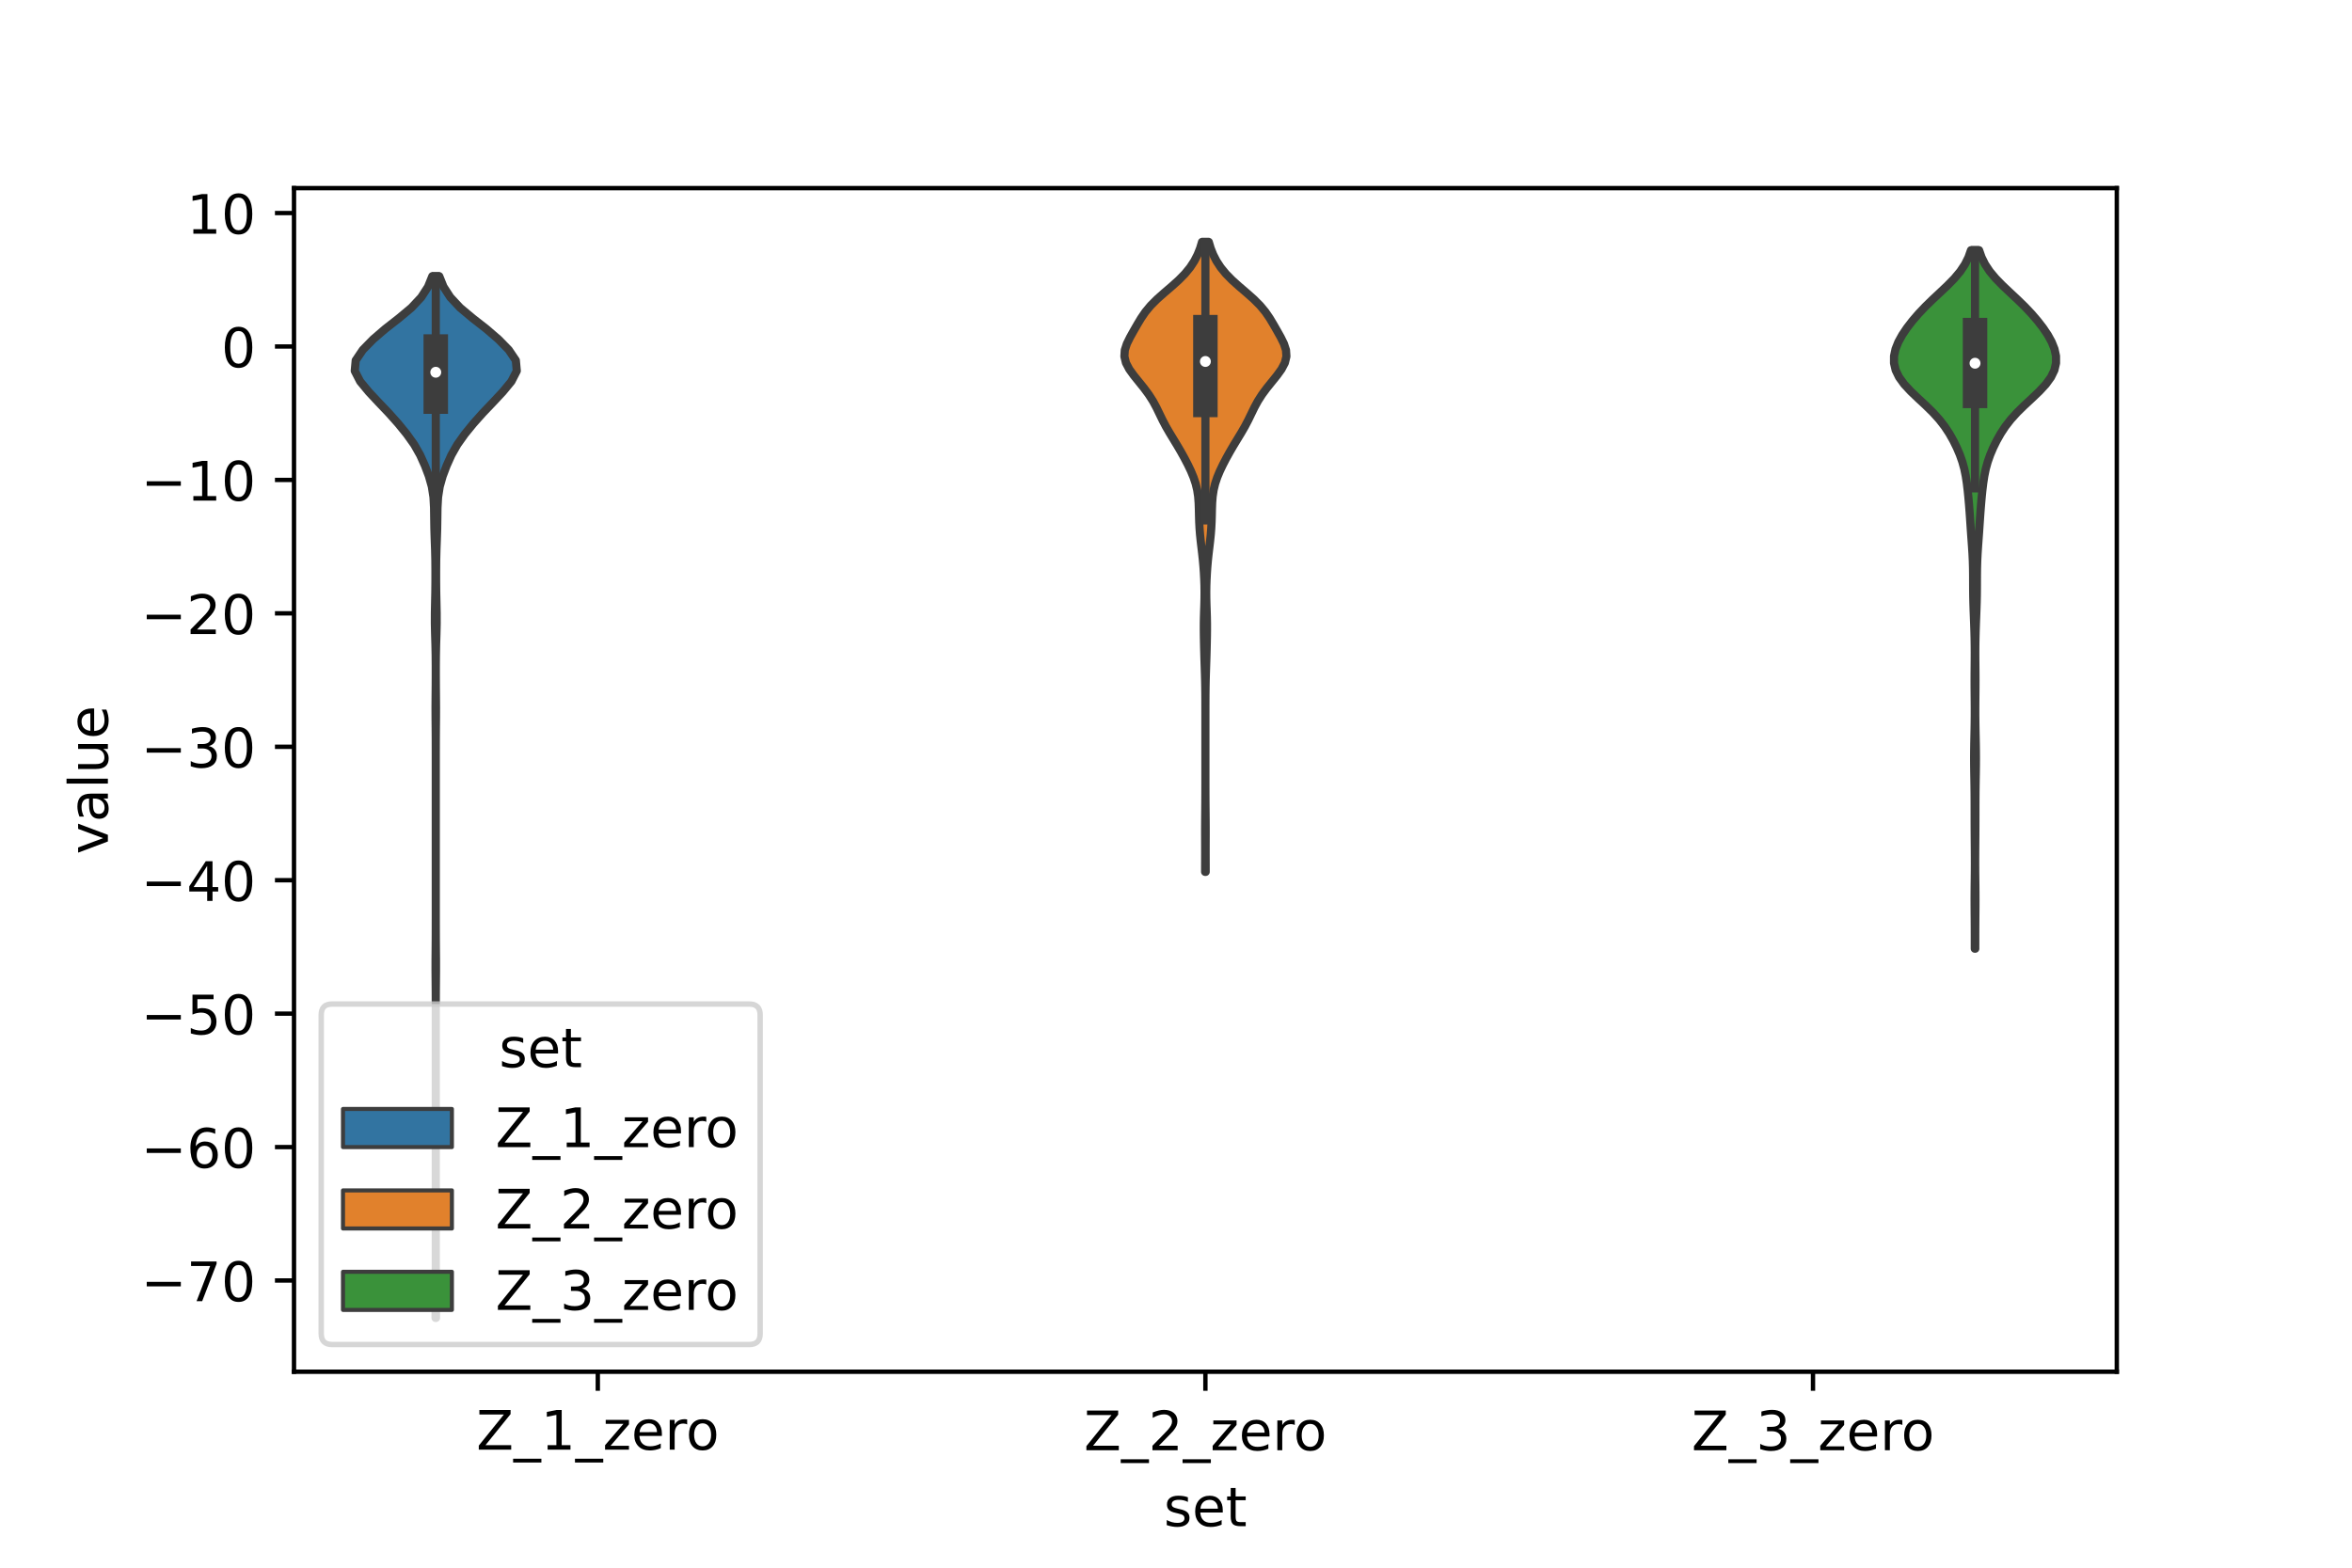 <?xml version="1.0" encoding="utf-8" standalone="no"?>
<!DOCTYPE svg PUBLIC "-//W3C//DTD SVG 1.1//EN"
  "http://www.w3.org/Graphics/SVG/1.1/DTD/svg11.dtd">
<!-- Created with matplotlib (https://matplotlib.org/) -->
<svg height="288pt" version="1.1" viewBox="0 0 432 288" width="432pt" xmlns="http://www.w3.org/2000/svg" xmlns:xlink="http://www.w3.org/1999/xlink">
 <defs>
  <style type="text/css">*{stroke-linecap:butt;stroke-linejoin:round;}</style>
 </defs>
 <g id="figure_1">
  <g id="patch_1">
   <path d="M 0 288 
L 432 288 
L 432 0 
L 0 0 
z
" style="fill:#ffffff;"/>
  </g>
  <g id="axes_1">
   <g id="patch_2">
    <path d="M 54 252 
L 388.8 252 
L 388.8 34.56 
L 54 34.56 
z
" style="fill:#ffffff;"/>
   </g>
   <g id="PolyCollection_1">
    <defs>
     <path d="M 80.083 -45.884 
L 79.997 -45.884 
L 80.007 -47.817 
L 80.025 -49.75 
L 80.036 -51.683 
L 80.039 -53.616 
L 80.04 -55.549 
L 80.04 -57.482 
L 80.04 -59.415 
L 80.04 -61.348 
L 80.04 -63.281 
L 80.04 -65.214 
L 80.04 -67.148 
L 80.04 -69.081 
L 80.04 -71.014 
L 80.04 -72.947 
L 80.04 -74.88 
L 80.04 -76.813 
L 80.04 -78.746 
L 80.04 -80.679 
L 80.04 -82.612 
L 80.04 -84.545 
L 80.04 -86.478 
L 80.04 -88.411 
L 80.04 -90.344 
L 80.04 -92.278 
L 80.04 -94.211 
L 80.04 -96.144 
L 80.04 -98.077 
L 80.04 -100.01 
L 80.04 -101.943 
L 80.038 -103.876 
L 80.031 -105.809 
L 80.015 -107.742 
L 79.999 -109.675 
L 80 -111.608 
L 80.017 -113.541 
L 80.032 -115.474 
L 80.038 -117.408 
L 80.04 -119.341 
L 80.04 -121.274 
L 80.04 -123.207 
L 80.04 -125.14 
L 80.04 -127.073 
L 80.04 -129.006 
L 80.04 -130.939 
L 80.04 -132.872 
L 80.04 -134.805 
L 80.04 -136.738 
L 80.04 -138.671 
L 80.04 -140.605 
L 80.04 -142.538 
L 80.04 -144.471 
L 80.04 -146.404 
L 80.04 -148.337 
L 80.039 -150.27 
L 80.035 -152.203 
L 80.023 -154.136 
L 80.005 -156.069 
L 79.997 -158.002 
L 80.01 -159.935 
L 80.027 -161.868 
L 80.036 -163.801 
L 80.035 -165.735 
L 80.019 -167.668 
L 79.979 -169.601 
L 79.919 -171.534 
L 79.876 -173.467 
L 79.879 -175.4 
L 79.919 -177.333 
L 79.96 -179.266 
L 79.979 -181.199 
L 79.979 -183.132 
L 79.964 -185.065 
L 79.918 -186.998 
L 79.846 -188.931 
L 79.784 -190.865 
L 79.753 -192.798 
L 79.727 -194.731 
L 79.62 -196.664 
L 79.321 -198.597 
L 78.775 -200.53 
L 78.043 -202.463 
L 77.174 -204.396 
L 76.079 -206.329 
L 74.701 -208.262 
L 73.127 -210.195 
L 71.402 -212.128 
L 69.557 -214.062 
L 67.748 -215.995 
L 66.153 -217.928 
L 65.16 -219.861 
L 65.335 -221.794 
L 66.638 -223.727 
L 68.529 -225.66 
L 70.774 -227.593 
L 73.251 -229.526 
L 75.563 -231.459 
L 77.371 -233.392 
L 78.624 -235.325 
L 79.403 -237.258 
L 80.677 -237.258 
L 80.677 -237.258 
L 81.456 -235.325 
L 82.709 -233.392 
L 84.517 -231.459 
L 86.829 -229.526 
L 89.306 -227.593 
L 91.551 -225.66 
L 93.442 -223.727 
L 94.745 -221.794 
L 94.92 -219.861 
L 93.927 -217.928 
L 92.332 -215.995 
L 90.523 -214.062 
L 88.678 -212.128 
L 86.953 -210.195 
L 85.379 -208.262 
L 84.001 -206.329 
L 82.906 -204.396 
L 82.037 -202.463 
L 81.305 -200.53 
L 80.759 -198.597 
L 80.46 -196.664 
L 80.353 -194.731 
L 80.327 -192.798 
L 80.296 -190.865 
L 80.234 -188.931 
L 80.162 -186.998 
L 80.116 -185.065 
L 80.101 -183.132 
L 80.101 -181.199 
L 80.12 -179.266 
L 80.161 -177.333 
L 80.201 -175.4 
L 80.204 -173.467 
L 80.161 -171.534 
L 80.101 -169.601 
L 80.061 -167.668 
L 80.045 -165.735 
L 80.044 -163.801 
L 80.053 -161.868 
L 80.07 -159.935 
L 80.083 -158.002 
L 80.075 -156.069 
L 80.057 -154.136 
L 80.045 -152.203 
L 80.041 -150.27 
L 80.04 -148.337 
L 80.04 -146.404 
L 80.04 -144.471 
L 80.04 -142.538 
L 80.04 -140.605 
L 80.04 -138.671 
L 80.04 -136.738 
L 80.04 -134.805 
L 80.04 -132.872 
L 80.04 -130.939 
L 80.04 -129.006 
L 80.04 -127.073 
L 80.04 -125.14 
L 80.04 -123.207 
L 80.04 -121.274 
L 80.04 -119.341 
L 80.042 -117.408 
L 80.048 -115.474 
L 80.063 -113.541 
L 80.08 -111.608 
L 80.081 -109.675 
L 80.065 -107.742 
L 80.049 -105.809 
L 80.042 -103.876 
L 80.04 -101.943 
L 80.04 -100.01 
L 80.04 -98.077 
L 80.04 -96.144 
L 80.04 -94.211 
L 80.04 -92.278 
L 80.04 -90.344 
L 80.04 -88.411 
L 80.04 -86.478 
L 80.04 -84.545 
L 80.04 -82.612 
L 80.04 -80.679 
L 80.04 -78.746 
L 80.04 -76.813 
L 80.04 -74.88 
L 80.04 -72.947 
L 80.04 -71.014 
L 80.04 -69.081 
L 80.04 -67.148 
L 80.04 -65.214 
L 80.04 -63.281 
L 80.04 -61.348 
L 80.04 -59.415 
L 80.04 -57.482 
L 80.04 -55.549 
L 80.041 -53.616 
L 80.044 -51.683 
L 80.055 -49.75 
L 80.073 -47.817 
L 80.083 -45.884 
z
" id="m4ab7dc4c05" style="stroke:#3d3d3d;stroke-width:1.5;"/>
    </defs>
    <g clip-path="url(#p196e38ddb0)">
     <use style="fill:#3274a1;stroke:#3d3d3d;stroke-width:1.5;" x="0" xlink:href="#m4ab7dc4c05" y="288"/>
    </g>
   </g>
   <g id="PolyCollection_2">
    <defs>
     <path d="M 221.451 -127.827 
L 221.349 -127.827 
L 221.35 -128.996 
L 221.354 -130.165 
L 221.357 -131.334 
L 221.356 -132.503 
L 221.353 -133.672 
L 221.349 -134.841 
L 221.35 -136.01 
L 221.356 -137.179 
L 221.366 -138.348 
L 221.378 -139.517 
L 221.387 -140.686 
L 221.394 -141.855 
L 221.397 -143.024 
L 221.399 -144.193 
L 221.4 -145.362 
L 221.4 -146.531 
L 221.4 -147.7 
L 221.4 -148.869 
L 221.4 -150.038 
L 221.4 -151.207 
L 221.4 -152.376 
L 221.4 -153.545 
L 221.4 -154.714 
L 221.4 -155.883 
L 221.399 -157.052 
L 221.398 -158.221 
L 221.395 -159.39 
L 221.388 -160.559 
L 221.374 -161.728 
L 221.352 -162.897 
L 221.32 -164.066 
L 221.282 -165.235 
L 221.243 -166.404 
L 221.206 -167.573 
L 221.174 -168.742 
L 221.146 -169.911 
L 221.123 -171.08 
L 221.109 -172.249 
L 221.11 -173.418 
L 221.13 -174.587 
L 221.166 -175.756 
L 221.207 -176.925 
L 221.236 -178.093 
L 221.244 -179.262 
L 221.227 -180.431 
L 221.185 -181.6 
L 221.123 -182.769 
L 221.041 -183.938 
L 220.937 -185.107 
L 220.812 -186.276 
L 220.673 -187.445 
L 220.536 -188.614 
L 220.416 -189.783 
L 220.324 -190.952 
L 220.263 -192.121 
L 220.228 -193.29 
L 220.202 -194.459 
L 220.161 -195.628 
L 220.07 -196.797 
L 219.895 -197.966 
L 219.615 -199.135 
L 219.226 -200.304 
L 218.74 -201.473 
L 218.18 -202.642 
L 217.57 -203.811 
L 216.922 -204.98 
L 216.239 -206.149 
L 215.529 -207.318 
L 214.818 -208.487 
L 214.142 -209.656 
L 213.528 -210.825 
L 212.962 -211.994 
L 212.393 -213.163 
L 211.757 -214.332 
L 211.01 -215.501 
L 210.148 -216.67 
L 209.206 -217.839 
L 208.261 -219.008 
L 207.419 -220.177 
L 206.805 -221.346 
L 206.52 -222.515 
L 206.595 -223.684 
L 206.978 -224.853 
L 207.554 -226.022 
L 208.207 -227.191 
L 208.877 -228.36 
L 209.577 -229.529 
L 210.377 -230.698 
L 211.348 -231.867 
L 212.514 -233.036 
L 213.831 -234.205 
L 215.197 -235.374 
L 216.498 -236.542 
L 217.645 -237.711 
L 218.6 -238.88 
L 219.364 -240.049 
L 219.965 -241.218 
L 220.43 -242.387 
L 220.78 -243.556 
L 222.02 -243.556 
L 222.02 -243.556 
L 222.37 -242.387 
L 222.835 -241.218 
L 223.436 -240.049 
L 224.2 -238.88 
L 225.155 -237.711 
L 226.302 -236.542 
L 227.603 -235.374 
L 228.969 -234.205 
L 230.286 -233.036 
L 231.452 -231.867 
L 232.423 -230.698 
L 233.223 -229.529 
L 233.923 -228.36 
L 234.593 -227.191 
L 235.246 -226.022 
L 235.822 -224.853 
L 236.205 -223.684 
L 236.28 -222.515 
L 235.995 -221.346 
L 235.381 -220.177 
L 234.539 -219.008 
L 233.594 -217.839 
L 232.652 -216.67 
L 231.79 -215.501 
L 231.043 -214.332 
L 230.407 -213.163 
L 229.838 -211.994 
L 229.272 -210.825 
L 228.658 -209.656 
L 227.982 -208.487 
L 227.271 -207.318 
L 226.561 -206.149 
L 225.878 -204.98 
L 225.23 -203.811 
L 224.62 -202.642 
L 224.06 -201.473 
L 223.574 -200.304 
L 223.185 -199.135 
L 222.905 -197.966 
L 222.73 -196.797 
L 222.639 -195.628 
L 222.598 -194.459 
L 222.572 -193.29 
L 222.537 -192.121 
L 222.476 -190.952 
L 222.384 -189.783 
L 222.264 -188.614 
L 222.127 -187.445 
L 221.988 -186.276 
L 221.863 -185.107 
L 221.759 -183.938 
L 221.677 -182.769 
L 221.615 -181.6 
L 221.573 -180.431 
L 221.556 -179.262 
L 221.564 -178.093 
L 221.593 -176.925 
L 221.634 -175.756 
L 221.67 -174.587 
L 221.69 -173.418 
L 221.691 -172.249 
L 221.677 -171.08 
L 221.654 -169.911 
L 221.626 -168.742 
L 221.594 -167.573 
L 221.557 -166.404 
L 221.518 -165.235 
L 221.48 -164.066 
L 221.448 -162.897 
L 221.426 -161.728 
L 221.412 -160.559 
L 221.405 -159.39 
L 221.402 -158.221 
L 221.401 -157.052 
L 221.4 -155.883 
L 221.4 -154.714 
L 221.4 -153.545 
L 221.4 -152.376 
L 221.4 -151.207 
L 221.4 -150.038 
L 221.4 -148.869 
L 221.4 -147.7 
L 221.4 -146.531 
L 221.4 -145.362 
L 221.401 -144.193 
L 221.403 -143.024 
L 221.406 -141.855 
L 221.413 -140.686 
L 221.422 -139.517 
L 221.434 -138.348 
L 221.444 -137.179 
L 221.45 -136.01 
L 221.451 -134.841 
L 221.447 -133.672 
L 221.444 -132.503 
L 221.443 -131.334 
L 221.446 -130.165 
L 221.45 -128.996 
L 221.451 -127.827 
z
" id="m5d07b785a2" style="stroke:#3d3d3d;stroke-width:1.5;"/>
    </defs>
    <g clip-path="url(#p196e38ddb0)">
     <use style="fill:#e1812c;stroke:#3d3d3d;stroke-width:1.5;" x="0" xlink:href="#m5d07b785a2" y="288"/>
    </g>
   </g>
   <g id="PolyCollection_3">
    <defs>
     <path d="M 362.804 -113.717 
L 362.716 -113.717 
L 362.715 -115.013 
L 362.715 -116.309 
L 362.712 -117.606 
L 362.705 -118.902 
L 362.694 -120.198 
L 362.684 -121.494 
L 362.68 -122.79 
L 362.685 -124.086 
L 362.697 -125.382 
L 362.713 -126.678 
L 362.726 -127.975 
L 362.732 -129.271 
L 362.73 -130.567 
L 362.723 -131.863 
L 362.713 -133.159 
L 362.703 -134.455 
L 362.696 -135.751 
L 362.692 -137.047 
L 362.69 -138.344 
L 362.689 -139.64 
L 362.686 -140.936 
L 362.678 -142.232 
L 362.663 -143.528 
L 362.643 -144.824 
L 362.62 -146.12 
L 362.603 -147.416 
L 362.596 -148.713 
L 362.603 -150.009 
L 362.622 -151.305 
L 362.648 -152.601 
L 362.675 -153.897 
L 362.697 -155.193 
L 362.71 -156.489 
L 362.712 -157.785 
L 362.705 -159.081 
L 362.693 -160.378 
L 362.682 -161.674 
L 362.678 -162.97 
L 362.683 -164.266 
L 362.695 -165.562 
L 362.706 -166.858 
L 362.71 -168.154 
L 362.702 -169.45 
L 362.681 -170.747 
L 362.648 -172.043 
L 362.604 -173.339 
L 362.553 -174.635 
L 362.502 -175.931 
L 362.459 -177.227 
L 362.43 -178.523 
L 362.416 -179.819 
L 362.412 -181.116 
L 362.408 -182.412 
L 362.392 -183.708 
L 362.354 -185.004 
L 362.291 -186.3 
L 362.207 -187.596 
L 362.114 -188.892 
L 362.021 -190.188 
L 361.933 -191.485 
L 361.846 -192.781 
L 361.754 -194.077 
L 361.652 -195.373 
L 361.538 -196.669 
L 361.407 -197.965 
L 361.252 -199.261 
L 361.054 -200.557 
L 360.788 -201.854 
L 360.432 -203.15 
L 359.976 -204.446 
L 359.426 -205.742 
L 358.788 -207.038 
L 358.057 -208.334 
L 357.206 -209.63 
L 356.202 -210.926 
L 355.028 -212.223 
L 353.706 -213.519 
L 352.311 -214.815 
L 350.954 -216.111 
L 349.754 -217.407 
L 348.812 -218.703 
L 348.183 -219.999 
L 347.88 -221.295 
L 347.885 -222.591 
L 348.165 -223.888 
L 348.683 -225.184 
L 349.398 -226.48 
L 350.271 -227.776 
L 351.272 -229.072 
L 352.388 -230.368 
L 353.616 -231.664 
L 354.944 -232.96 
L 356.331 -234.257 
L 357.703 -235.553 
L 358.969 -236.849 
L 360.053 -238.145 
L 360.915 -239.441 
L 361.559 -240.737 
L 362.013 -242.033 
L 363.507 -242.033 
L 363.507 -242.033 
L 363.961 -240.737 
L 364.605 -239.441 
L 365.467 -238.145 
L 366.551 -236.849 
L 367.817 -235.553 
L 369.189 -234.257 
L 370.576 -232.96 
L 371.904 -231.664 
L 373.132 -230.368 
L 374.248 -229.072 
L 375.249 -227.776 
L 376.122 -226.48 
L 376.837 -225.184 
L 377.355 -223.888 
L 377.635 -222.591 
L 377.64 -221.295 
L 377.337 -219.999 
L 376.708 -218.703 
L 375.766 -217.407 
L 374.567 -216.111 
L 373.209 -214.815 
L 371.814 -213.519 
L 370.492 -212.223 
L 369.318 -210.926 
L 368.314 -209.63 
L 367.463 -208.334 
L 366.732 -207.038 
L 366.094 -205.742 
L 365.544 -204.446 
L 365.088 -203.15 
L 364.732 -201.854 
L 364.466 -200.557 
L 364.268 -199.261 
L 364.113 -197.965 
L 363.982 -196.669 
L 363.868 -195.373 
L 363.766 -194.077 
L 363.674 -192.781 
L 363.587 -191.485 
L 363.499 -190.188 
L 363.406 -188.892 
L 363.313 -187.596 
L 363.229 -186.3 
L 363.166 -185.004 
L 363.128 -183.708 
L 363.112 -182.412 
L 363.108 -181.116 
L 363.104 -179.819 
L 363.09 -178.523 
L 363.061 -177.227 
L 363.018 -175.931 
L 362.967 -174.635 
L 362.916 -173.339 
L 362.872 -172.043 
L 362.839 -170.747 
L 362.818 -169.45 
L 362.81 -168.154 
L 362.814 -166.858 
L 362.825 -165.562 
L 362.837 -164.266 
L 362.842 -162.97 
L 362.838 -161.674 
L 362.827 -160.378 
L 362.815 -159.081 
L 362.808 -157.785 
L 362.81 -156.489 
L 362.823 -155.193 
L 362.845 -153.897 
L 362.872 -152.601 
L 362.898 -151.305 
L 362.917 -150.009 
L 362.924 -148.713 
L 362.917 -147.416 
L 362.9 -146.12 
L 362.877 -144.824 
L 362.857 -143.528 
L 362.842 -142.232 
L 362.834 -140.936 
L 362.831 -139.64 
L 362.83 -138.344 
L 362.828 -137.047 
L 362.824 -135.751 
L 362.817 -134.455 
L 362.807 -133.159 
L 362.797 -131.863 
L 362.79 -130.567 
L 362.788 -129.271 
L 362.794 -127.975 
L 362.807 -126.678 
L 362.823 -125.382 
L 362.835 -124.086 
L 362.84 -122.79 
L 362.836 -121.494 
L 362.826 -120.198 
L 362.815 -118.902 
L 362.808 -117.606 
L 362.805 -116.309 
L 362.805 -115.013 
L 362.804 -113.717 
z
" id="mdeffee9900" style="stroke:#3d3d3d;stroke-width:1.5;"/>
    </defs>
    <g clip-path="url(#p196e38ddb0)">
     <use style="fill:#3a923a;stroke:#3d3d3d;stroke-width:1.5;" x="0" xlink:href="#mdeffee9900" y="288"/>
    </g>
   </g>
   <g id="patch_3">
    <path clip-path="url(#p196e38ddb0)" d="M 109.8 63.654 
L 109.8 63.654 
L 109.8 63.654 
L 109.8 63.654 
z
" style="fill:#3274a1;stroke:#3d3d3d;stroke-linejoin:miter;stroke-width:0.75;"/>
   </g>
   <g id="patch_4">
    <path clip-path="url(#p196e38ddb0)" d="M 109.8 63.654 
L 109.8 63.654 
L 109.8 63.654 
L 109.8 63.654 
z
" style="fill:#e1812c;stroke:#3d3d3d;stroke-linejoin:miter;stroke-width:0.75;"/>
   </g>
   <g id="patch_5">
    <path clip-path="url(#p196e38ddb0)" d="M 109.8 63.654 
L 109.8 63.654 
L 109.8 63.654 
L 109.8 63.654 
z
" style="fill:#3a923a;stroke:#3d3d3d;stroke-linejoin:miter;stroke-width:0.75;"/>
   </g>
   <g id="matplotlib.axis_1">
    <g id="xtick_1">
     <g id="line2d_1">
      <defs>
       <path d="M 0 0 
L 0 3.5 
" id="m0cd70cdcf3" style="stroke:#000000;stroke-width:0.8;"/>
      </defs>
      <g>
       <use style="stroke:#000000;stroke-width:0.8;" x="109.8" xlink:href="#m0cd70cdcf3" y="252"/>
      </g>
     </g>
     <g id="text_1">
      <!-- Z_1_zero -->
      <g transform="translate(87.491 266.32)scale(0.1 -0.1)">
       <defs>
        <path d="M 5.609 72.906 
L 62.891 72.906 
L 62.891 65.375 
L 16.797 8.297 
L 64.016 8.297 
L 64.016 0 
L 4.5 0 
L 4.5 7.516 
L 50.594 64.594 
L 5.609 64.594 
z
" id="DejaVuSans-90"/>
        <path d="M 50.984 -16.609 
L 50.984 -23.578 
L -0.984 -23.578 
L -0.984 -16.609 
z
" id="DejaVuSans-95"/>
        <path d="M 12.406 8.297 
L 28.516 8.297 
L 28.516 63.922 
L 10.984 60.406 
L 10.984 69.391 
L 28.422 72.906 
L 38.281 72.906 
L 38.281 8.297 
L 54.391 8.297 
L 54.391 0 
L 12.406 0 
z
" id="DejaVuSans-49"/>
        <path d="M 5.516 54.688 
L 48.188 54.688 
L 48.188 46.484 
L 14.406 7.172 
L 48.188 7.172 
L 48.188 0 
L 4.297 0 
L 4.297 8.203 
L 38.094 47.516 
L 5.516 47.516 
z
" id="DejaVuSans-122"/>
        <path d="M 56.203 29.594 
L 56.203 25.203 
L 14.891 25.203 
Q 15.484 15.922 20.484 11.062 
Q 25.484 6.203 34.422 6.203 
Q 39.594 6.203 44.453 7.469 
Q 49.312 8.734 54.109 11.281 
L 54.109 2.781 
Q 49.266 0.734 44.188 -0.344 
Q 39.109 -1.422 33.891 -1.422 
Q 20.797 -1.422 13.156 6.188 
Q 5.516 13.812 5.516 26.812 
Q 5.516 40.234 12.766 48.109 
Q 20.016 56 32.328 56 
Q 43.359 56 49.781 48.891 
Q 56.203 41.797 56.203 29.594 
z
M 47.219 32.234 
Q 47.125 39.594 43.094 43.984 
Q 39.062 48.391 32.422 48.391 
Q 24.906 48.391 20.391 44.141 
Q 15.875 39.891 15.188 32.172 
z
" id="DejaVuSans-101"/>
        <path d="M 41.109 46.297 
Q 39.594 47.172 37.812 47.578 
Q 36.031 48 33.891 48 
Q 26.266 48 22.188 43.047 
Q 18.109 38.094 18.109 28.812 
L 18.109 0 
L 9.078 0 
L 9.078 54.688 
L 18.109 54.688 
L 18.109 46.188 
Q 20.953 51.172 25.484 53.578 
Q 30.031 56 36.531 56 
Q 37.453 56 38.578 55.875 
Q 39.703 55.766 41.062 55.516 
z
" id="DejaVuSans-114"/>
        <path d="M 30.609 48.391 
Q 23.391 48.391 19.188 42.75 
Q 14.984 37.109 14.984 27.297 
Q 14.984 17.484 19.156 11.844 
Q 23.344 6.203 30.609 6.203 
Q 37.797 6.203 41.984 11.859 
Q 46.188 17.531 46.188 27.297 
Q 46.188 37.016 41.984 42.703 
Q 37.797 48.391 30.609 48.391 
z
M 30.609 56 
Q 42.328 56 49.016 48.375 
Q 55.719 40.766 55.719 27.297 
Q 55.719 13.875 49.016 6.219 
Q 42.328 -1.422 30.609 -1.422 
Q 18.844 -1.422 12.172 6.219 
Q 5.516 13.875 5.516 27.297 
Q 5.516 40.766 12.172 48.375 
Q 18.844 56 30.609 56 
z
" id="DejaVuSans-111"/>
       </defs>
       <use xlink:href="#DejaVuSans-90"/>
       <use x="68.506" xlink:href="#DejaVuSans-95"/>
       <use x="118.506" xlink:href="#DejaVuSans-49"/>
       <use x="182.129" xlink:href="#DejaVuSans-95"/>
       <use x="232.129" xlink:href="#DejaVuSans-122"/>
       <use x="284.619" xlink:href="#DejaVuSans-101"/>
       <use x="346.143" xlink:href="#DejaVuSans-114"/>
       <use x="385.006" xlink:href="#DejaVuSans-111"/>
      </g>
     </g>
    </g>
    <g id="xtick_2">
     <g id="line2d_2">
      <g>
       <use style="stroke:#000000;stroke-width:0.8;" x="221.4" xlink:href="#m0cd70cdcf3" y="252"/>
      </g>
     </g>
     <g id="text_2">
      <!-- Z_2_zero -->
      <g transform="translate(199.091 266.422)scale(0.1 -0.1)">
       <defs>
        <path d="M 19.188 8.297 
L 53.609 8.297 
L 53.609 0 
L 7.328 0 
L 7.328 8.297 
Q 12.938 14.109 22.625 23.891 
Q 32.328 33.688 34.812 36.531 
Q 39.547 41.844 41.422 45.531 
Q 43.312 49.219 43.312 52.781 
Q 43.312 58.594 39.234 62.25 
Q 35.156 65.922 28.609 65.922 
Q 23.969 65.922 18.812 64.312 
Q 13.672 62.703 7.812 59.422 
L 7.812 69.391 
Q 13.766 71.781 18.938 73 
Q 24.125 74.219 28.422 74.219 
Q 39.75 74.219 46.484 68.547 
Q 53.219 62.891 53.219 53.422 
Q 53.219 48.922 51.531 44.891 
Q 49.859 40.875 45.406 35.406 
Q 44.188 33.984 37.641 27.219 
Q 31.109 20.453 19.188 8.297 
z
" id="DejaVuSans-50"/>
       </defs>
       <use xlink:href="#DejaVuSans-90"/>
       <use x="68.506" xlink:href="#DejaVuSans-95"/>
       <use x="118.506" xlink:href="#DejaVuSans-50"/>
       <use x="182.129" xlink:href="#DejaVuSans-95"/>
       <use x="232.129" xlink:href="#DejaVuSans-122"/>
       <use x="284.619" xlink:href="#DejaVuSans-101"/>
       <use x="346.143" xlink:href="#DejaVuSans-114"/>
       <use x="385.006" xlink:href="#DejaVuSans-111"/>
      </g>
     </g>
    </g>
    <g id="xtick_3">
     <g id="line2d_3">
      <g>
       <use style="stroke:#000000;stroke-width:0.8;" x="333" xlink:href="#m0cd70cdcf3" y="252"/>
      </g>
     </g>
     <g id="text_3">
      <!-- Z_3_zero -->
      <g transform="translate(310.691 266.422)scale(0.1 -0.1)">
       <defs>
        <path d="M 40.578 39.312 
Q 47.656 37.797 51.625 33 
Q 55.609 28.219 55.609 21.188 
Q 55.609 10.406 48.188 4.484 
Q 40.766 -1.422 27.094 -1.422 
Q 22.516 -1.422 17.656 -0.516 
Q 12.797 0.391 7.625 2.203 
L 7.625 11.719 
Q 11.719 9.328 16.594 8.109 
Q 21.484 6.891 26.812 6.891 
Q 36.078 6.891 40.938 10.547 
Q 45.797 14.203 45.797 21.188 
Q 45.797 27.641 41.281 31.266 
Q 36.766 34.906 28.719 34.906 
L 20.219 34.906 
L 20.219 43.016 
L 29.109 43.016 
Q 36.375 43.016 40.234 45.922 
Q 44.094 48.828 44.094 54.297 
Q 44.094 59.906 40.109 62.906 
Q 36.141 65.922 28.719 65.922 
Q 24.656 65.922 20.016 65.031 
Q 15.375 64.156 9.812 62.312 
L 9.812 71.094 
Q 15.438 72.656 20.344 73.438 
Q 25.25 74.219 29.594 74.219 
Q 40.828 74.219 47.359 69.109 
Q 53.906 64.016 53.906 55.328 
Q 53.906 49.266 50.438 45.094 
Q 46.969 40.922 40.578 39.312 
z
" id="DejaVuSans-51"/>
       </defs>
       <use xlink:href="#DejaVuSans-90"/>
       <use x="68.506" xlink:href="#DejaVuSans-95"/>
       <use x="118.506" xlink:href="#DejaVuSans-51"/>
       <use x="182.129" xlink:href="#DejaVuSans-95"/>
       <use x="232.129" xlink:href="#DejaVuSans-122"/>
       <use x="284.619" xlink:href="#DejaVuSans-101"/>
       <use x="346.143" xlink:href="#DejaVuSans-114"/>
       <use x="385.006" xlink:href="#DejaVuSans-111"/>
      </g>
     </g>
    </g>
    <g id="text_4">
     <!-- set -->
     <g transform="translate(213.759 280.378)scale(0.1 -0.1)">
      <defs>
       <path d="M 44.281 53.078 
L 44.281 44.578 
Q 40.484 46.531 36.375 47.5 
Q 32.281 48.484 27.875 48.484 
Q 21.188 48.484 17.844 46.438 
Q 14.5 44.391 14.5 40.281 
Q 14.5 37.156 16.891 35.375 
Q 19.281 33.594 26.516 31.984 
L 29.594 31.297 
Q 39.156 29.25 43.188 25.516 
Q 47.219 21.781 47.219 15.094 
Q 47.219 7.469 41.188 3.016 
Q 35.156 -1.422 24.609 -1.422 
Q 20.219 -1.422 15.453 -0.562 
Q 10.688 0.297 5.422 2 
L 5.422 11.281 
Q 10.406 8.688 15.234 7.391 
Q 20.062 6.109 24.812 6.109 
Q 31.156 6.109 34.562 8.281 
Q 37.984 10.453 37.984 14.406 
Q 37.984 18.062 35.516 20.016 
Q 33.062 21.969 24.703 23.781 
L 21.578 24.516 
Q 13.234 26.266 9.516 29.906 
Q 5.812 33.547 5.812 39.891 
Q 5.812 47.609 11.281 51.797 
Q 16.75 56 26.812 56 
Q 31.781 56 36.172 55.266 
Q 40.578 54.547 44.281 53.078 
z
" id="DejaVuSans-115"/>
       <path d="M 18.312 70.219 
L 18.312 54.688 
L 36.812 54.688 
L 36.812 47.703 
L 18.312 47.703 
L 18.312 18.016 
Q 18.312 11.328 20.141 9.422 
Q 21.969 7.516 27.594 7.516 
L 36.812 7.516 
L 36.812 0 
L 27.594 0 
Q 17.188 0 13.234 3.875 
Q 9.281 7.766 9.281 18.016 
L 9.281 47.703 
L 2.688 47.703 
L 2.688 54.688 
L 9.281 54.688 
L 9.281 70.219 
z
" id="DejaVuSans-116"/>
      </defs>
      <use xlink:href="#DejaVuSans-115"/>
      <use x="52.1" xlink:href="#DejaVuSans-101"/>
      <use x="113.623" xlink:href="#DejaVuSans-116"/>
     </g>
    </g>
   </g>
   <g id="matplotlib.axis_2">
    <g id="ytick_1">
     <g id="line2d_4">
      <defs>
       <path d="M 0 0 
L -3.5 0 
" id="m6a42d0eb0e" style="stroke:#000000;stroke-width:0.8;"/>
      </defs>
      <g>
       <use style="stroke:#000000;stroke-width:0.8;" x="54" xlink:href="#m6a42d0eb0e" y="235.241"/>
      </g>
     </g>
     <g id="text_5">
      <!-- −70 -->
      <g transform="translate(25.895 239.04)scale(0.1 -0.1)">
       <defs>
        <path d="M 10.594 35.5 
L 73.188 35.5 
L 73.188 27.203 
L 10.594 27.203 
z
" id="DejaVuSans-8722"/>
        <path d="M 8.203 72.906 
L 55.078 72.906 
L 55.078 68.703 
L 28.609 0 
L 18.312 0 
L 43.219 64.594 
L 8.203 64.594 
z
" id="DejaVuSans-55"/>
        <path d="M 31.781 66.406 
Q 24.172 66.406 20.328 58.906 
Q 16.5 51.422 16.5 36.375 
Q 16.5 21.391 20.328 13.891 
Q 24.172 6.391 31.781 6.391 
Q 39.453 6.391 43.281 13.891 
Q 47.125 21.391 47.125 36.375 
Q 47.125 51.422 43.281 58.906 
Q 39.453 66.406 31.781 66.406 
z
M 31.781 74.219 
Q 44.047 74.219 50.516 64.516 
Q 56.984 54.828 56.984 36.375 
Q 56.984 17.969 50.516 8.266 
Q 44.047 -1.422 31.781 -1.422 
Q 19.531 -1.422 13.062 8.266 
Q 6.594 17.969 6.594 36.375 
Q 6.594 54.828 13.062 64.516 
Q 19.531 74.219 31.781 74.219 
z
" id="DejaVuSans-48"/>
       </defs>
       <use xlink:href="#DejaVuSans-8722"/>
       <use x="83.789" xlink:href="#DejaVuSans-55"/>
       <use x="147.412" xlink:href="#DejaVuSans-48"/>
      </g>
     </g>
    </g>
    <g id="ytick_2">
     <g id="line2d_5">
      <g>
       <use style="stroke:#000000;stroke-width:0.8;" x="54" xlink:href="#m6a42d0eb0e" y="210.729"/>
      </g>
     </g>
     <g id="text_6">
      <!-- −60 -->
      <g transform="translate(25.895 214.528)scale(0.1 -0.1)">
       <defs>
        <path d="M 33.016 40.375 
Q 26.375 40.375 22.484 35.828 
Q 18.609 31.297 18.609 23.391 
Q 18.609 15.531 22.484 10.953 
Q 26.375 6.391 33.016 6.391 
Q 39.656 6.391 43.531 10.953 
Q 47.406 15.531 47.406 23.391 
Q 47.406 31.297 43.531 35.828 
Q 39.656 40.375 33.016 40.375 
z
M 52.594 71.297 
L 52.594 62.312 
Q 48.875 64.062 45.094 64.984 
Q 41.312 65.922 37.594 65.922 
Q 27.828 65.922 22.672 59.328 
Q 17.531 52.734 16.797 39.406 
Q 19.672 43.656 24.016 45.922 
Q 28.375 48.188 33.594 48.188 
Q 44.578 48.188 50.953 41.516 
Q 57.328 34.859 57.328 23.391 
Q 57.328 12.156 50.688 5.359 
Q 44.047 -1.422 33.016 -1.422 
Q 20.359 -1.422 13.672 8.266 
Q 6.984 17.969 6.984 36.375 
Q 6.984 53.656 15.188 63.938 
Q 23.391 74.219 37.203 74.219 
Q 40.922 74.219 44.703 73.484 
Q 48.484 72.75 52.594 71.297 
z
" id="DejaVuSans-54"/>
       </defs>
       <use xlink:href="#DejaVuSans-8722"/>
       <use x="83.789" xlink:href="#DejaVuSans-54"/>
       <use x="147.412" xlink:href="#DejaVuSans-48"/>
      </g>
     </g>
    </g>
    <g id="ytick_3">
     <g id="line2d_6">
      <g>
       <use style="stroke:#000000;stroke-width:0.8;" x="54" xlink:href="#m6a42d0eb0e" y="186.216"/>
      </g>
     </g>
     <g id="text_7">
      <!-- −50 -->
      <g transform="translate(25.895 190.015)scale(0.1 -0.1)">
       <defs>
        <path d="M 10.797 72.906 
L 49.516 72.906 
L 49.516 64.594 
L 19.828 64.594 
L 19.828 46.734 
Q 21.969 47.469 24.109 47.828 
Q 26.266 48.188 28.422 48.188 
Q 40.625 48.188 47.75 41.5 
Q 54.891 34.812 54.891 23.391 
Q 54.891 11.625 47.562 5.094 
Q 40.234 -1.422 26.906 -1.422 
Q 22.312 -1.422 17.547 -0.641 
Q 12.797 0.141 7.719 1.703 
L 7.719 11.625 
Q 12.109 9.234 16.797 8.062 
Q 21.484 6.891 26.703 6.891 
Q 35.156 6.891 40.078 11.328 
Q 45.016 15.766 45.016 23.391 
Q 45.016 31 40.078 35.438 
Q 35.156 39.891 26.703 39.891 
Q 22.75 39.891 18.812 39.016 
Q 14.891 38.141 10.797 36.281 
z
" id="DejaVuSans-53"/>
       </defs>
       <use xlink:href="#DejaVuSans-8722"/>
       <use x="83.789" xlink:href="#DejaVuSans-53"/>
       <use x="147.412" xlink:href="#DejaVuSans-48"/>
      </g>
     </g>
    </g>
    <g id="ytick_4">
     <g id="line2d_7">
      <g>
       <use style="stroke:#000000;stroke-width:0.8;" x="54" xlink:href="#m6a42d0eb0e" y="161.704"/>
      </g>
     </g>
     <g id="text_8">
      <!-- −40 -->
      <g transform="translate(25.895 165.503)scale(0.1 -0.1)">
       <defs>
        <path d="M 37.797 64.312 
L 12.891 25.391 
L 37.797 25.391 
z
M 35.203 72.906 
L 47.609 72.906 
L 47.609 25.391 
L 58.016 25.391 
L 58.016 17.188 
L 47.609 17.188 
L 47.609 0 
L 37.797 0 
L 37.797 17.188 
L 4.891 17.188 
L 4.891 26.703 
z
" id="DejaVuSans-52"/>
       </defs>
       <use xlink:href="#DejaVuSans-8722"/>
       <use x="83.789" xlink:href="#DejaVuSans-52"/>
       <use x="147.412" xlink:href="#DejaVuSans-48"/>
      </g>
     </g>
    </g>
    <g id="ytick_5">
     <g id="line2d_8">
      <g>
       <use style="stroke:#000000;stroke-width:0.8;" x="54" xlink:href="#m6a42d0eb0e" y="137.191"/>
      </g>
     </g>
     <g id="text_9">
      <!-- −30 -->
      <g transform="translate(25.895 140.99)scale(0.1 -0.1)">
       <use xlink:href="#DejaVuSans-8722"/>
       <use x="83.789" xlink:href="#DejaVuSans-51"/>
       <use x="147.412" xlink:href="#DejaVuSans-48"/>
      </g>
     </g>
    </g>
    <g id="ytick_6">
     <g id="line2d_9">
      <g>
       <use style="stroke:#000000;stroke-width:0.8;" x="54" xlink:href="#m6a42d0eb0e" y="112.679"/>
      </g>
     </g>
     <g id="text_10">
      <!-- −20 -->
      <g transform="translate(25.895 116.478)scale(0.1 -0.1)">
       <use xlink:href="#DejaVuSans-8722"/>
       <use x="83.789" xlink:href="#DejaVuSans-50"/>
       <use x="147.412" xlink:href="#DejaVuSans-48"/>
      </g>
     </g>
    </g>
    <g id="ytick_7">
     <g id="line2d_10">
      <g>
       <use style="stroke:#000000;stroke-width:0.8;" x="54" xlink:href="#m6a42d0eb0e" y="88.166"/>
      </g>
     </g>
     <g id="text_11">
      <!-- −10 -->
      <g transform="translate(25.895 91.965)scale(0.1 -0.1)">
       <use xlink:href="#DejaVuSans-8722"/>
       <use x="83.789" xlink:href="#DejaVuSans-49"/>
       <use x="147.412" xlink:href="#DejaVuSans-48"/>
      </g>
     </g>
    </g>
    <g id="ytick_8">
     <g id="line2d_11">
      <g>
       <use style="stroke:#000000;stroke-width:0.8;" x="54" xlink:href="#m6a42d0eb0e" y="63.654"/>
      </g>
     </g>
     <g id="text_12">
      <!-- 0 -->
      <g transform="translate(40.638 67.453)scale(0.1 -0.1)">
       <use xlink:href="#DejaVuSans-48"/>
      </g>
     </g>
    </g>
    <g id="ytick_9">
     <g id="line2d_12">
      <g>
       <use style="stroke:#000000;stroke-width:0.8;" x="54" xlink:href="#m6a42d0eb0e" y="39.141"/>
      </g>
     </g>
     <g id="text_13">
      <!-- 10 -->
      <g transform="translate(34.275 42.94)scale(0.1 -0.1)">
       <use xlink:href="#DejaVuSans-49"/>
       <use x="63.623" xlink:href="#DejaVuSans-48"/>
      </g>
     </g>
    </g>
    <g id="text_14">
     <!-- value -->
     <g transform="translate(19.816 156.938)rotate(-90)scale(0.1 -0.1)">
      <defs>
       <path d="M 2.984 54.688 
L 12.5 54.688 
L 29.594 8.797 
L 46.688 54.688 
L 56.203 54.688 
L 35.688 0 
L 23.484 0 
z
" id="DejaVuSans-118"/>
       <path d="M 34.281 27.484 
Q 23.391 27.484 19.188 25 
Q 14.984 22.516 14.984 16.5 
Q 14.984 11.719 18.141 8.906 
Q 21.297 6.109 26.703 6.109 
Q 34.188 6.109 38.703 11.406 
Q 43.219 16.703 43.219 25.484 
L 43.219 27.484 
z
M 52.203 31.203 
L 52.203 0 
L 43.219 0 
L 43.219 8.297 
Q 40.141 3.328 35.547 0.953 
Q 30.953 -1.422 24.312 -1.422 
Q 15.922 -1.422 10.953 3.297 
Q 6 8.016 6 15.922 
Q 6 25.141 12.172 29.828 
Q 18.359 34.516 30.609 34.516 
L 43.219 34.516 
L 43.219 35.406 
Q 43.219 41.609 39.141 45 
Q 35.062 48.391 27.688 48.391 
Q 23 48.391 18.547 47.266 
Q 14.109 46.141 10.016 43.891 
L 10.016 52.203 
Q 14.938 54.109 19.578 55.047 
Q 24.219 56 28.609 56 
Q 40.484 56 46.344 49.844 
Q 52.203 43.703 52.203 31.203 
z
" id="DejaVuSans-97"/>
       <path d="M 9.422 75.984 
L 18.406 75.984 
L 18.406 0 
L 9.422 0 
z
" id="DejaVuSans-108"/>
       <path d="M 8.5 21.578 
L 8.5 54.688 
L 17.484 54.688 
L 17.484 21.922 
Q 17.484 14.156 20.5 10.266 
Q 23.531 6.391 29.594 6.391 
Q 36.859 6.391 41.078 11.031 
Q 45.312 15.672 45.312 23.688 
L 45.312 54.688 
L 54.297 54.688 
L 54.297 0 
L 45.312 0 
L 45.312 8.406 
Q 42.047 3.422 37.719 1 
Q 33.406 -1.422 27.688 -1.422 
Q 18.266 -1.422 13.375 4.438 
Q 8.5 10.297 8.5 21.578 
z
M 31.109 56 
z
" id="DejaVuSans-117"/>
      </defs>
      <use xlink:href="#DejaVuSans-118"/>
      <use x="59.18" xlink:href="#DejaVuSans-97"/>
      <use x="120.459" xlink:href="#DejaVuSans-108"/>
      <use x="148.242" xlink:href="#DejaVuSans-117"/>
      <use x="211.621" xlink:href="#DejaVuSans-101"/>
     </g>
    </g>
   </g>
   <g id="line2d_13">
    <path clip-path="url(#p196e38ddb0)" d="M 80.04 88.743 
L 80.04 50.742 
" style="fill:none;stroke:#3d3d3d;stroke-linecap:square;stroke-width:1.5;"/>
   </g>
   <g id="line2d_14">
    <path clip-path="url(#p196e38ddb0)" d="M 80.04 73.786 
L 80.04 63.663 
" style="fill:none;stroke:#3d3d3d;stroke-linecap:square;stroke-width:4.5;"/>
   </g>
   <g id="line2d_15">
    <path clip-path="url(#p196e38ddb0)" d="M 221.4 95.607 
L 221.4 44.444 
" style="fill:none;stroke:#3d3d3d;stroke-linecap:square;stroke-width:1.5;"/>
   </g>
   <g id="line2d_16">
    <path clip-path="url(#p196e38ddb0)" d="M 221.4 74.389 
L 221.4 60.109 
" style="fill:none;stroke:#3d3d3d;stroke-linecap:square;stroke-width:4.5;"/>
   </g>
   <g id="line2d_17">
    <path clip-path="url(#p196e38ddb0)" d="M 362.76 89.72 
L 362.76 45.967 
" style="fill:none;stroke:#3d3d3d;stroke-linecap:square;stroke-width:1.5;"/>
   </g>
   <g id="line2d_18">
    <path clip-path="url(#p196e38ddb0)" d="M 362.76 72.729 
L 362.76 60.644 
" style="fill:none;stroke:#3d3d3d;stroke-linecap:square;stroke-width:4.5;"/>
   </g>
   <g id="patch_6">
    <path d="M 54 252 
L 54 34.56 
" style="fill:none;stroke:#000000;stroke-linecap:square;stroke-linejoin:miter;stroke-width:0.8;"/>
   </g>
   <g id="patch_7">
    <path d="M 388.8 252 
L 388.8 34.56 
" style="fill:none;stroke:#000000;stroke-linecap:square;stroke-linejoin:miter;stroke-width:0.8;"/>
   </g>
   <g id="patch_8">
    <path d="M 54 252 
L 388.8 252 
" style="fill:none;stroke:#000000;stroke-linecap:square;stroke-linejoin:miter;stroke-width:0.8;"/>
   </g>
   <g id="patch_9">
    <path d="M 54 34.56 
L 388.8 34.56 
" style="fill:none;stroke:#000000;stroke-linecap:square;stroke-linejoin:miter;stroke-width:0.8;"/>
   </g>
   <g id="PathCollection_1">
    <defs>
     <path d="M 0 1.5 
C 0.398 1.5 0.779 1.342 1.061 1.061 
C 1.342 0.779 1.5 0.398 1.5 0 
C 1.5 -0.398 1.342 -0.779 1.061 -1.061 
C 0.779 -1.342 0.398 -1.5 0 -1.5 
C -0.398 -1.5 -0.779 -1.342 -1.061 -1.061 
C -1.342 -0.779 -1.5 -0.398 -1.5 0 
C -1.5 0.398 -1.342 0.779 -1.061 1.061 
C -0.779 1.342 -0.398 1.5 0 1.5 
z
" id="mbc863e7cc8" style="stroke:#3d3d3d;"/>
    </defs>
    <g clip-path="url(#p196e38ddb0)">
     <use style="fill:#ffffff;stroke:#3d3d3d;" x="80.04" xlink:href="#mbc863e7cc8" y="68.386"/>
    </g>
   </g>
   <g id="PathCollection_2">
    <g clip-path="url(#p196e38ddb0)">
     <use style="fill:#ffffff;stroke:#3d3d3d;" x="221.4" xlink:href="#mbc863e7cc8" y="66.406"/>
    </g>
   </g>
   <g id="PathCollection_3">
    <g clip-path="url(#p196e38ddb0)">
     <use style="fill:#ffffff;stroke:#3d3d3d;" x="362.76" xlink:href="#mbc863e7cc8" y="66.73"/>
    </g>
   </g>
   <g id="legend_1">
    <g id="patch_10">
     <path d="M 61 247 
L 137.619 247 
Q 139.619 247 139.619 245 
L 139.619 186.453 
Q 139.619 184.453 137.619 184.453 
L 61 184.453 
Q 59 184.453 59 186.453 
L 59 245 
Q 59 247 61 247 
z
" style="fill:#ffffff;opacity:0.8;stroke:#cccccc;stroke-linejoin:miter;"/>
    </g>
    <g id="text_15">
     <!-- set -->
     <g transform="translate(91.668 196.052)scale(0.1 -0.1)">
      <use xlink:href="#DejaVuSans-115"/>
      <use x="52.1" xlink:href="#DejaVuSans-101"/>
      <use x="113.623" xlink:href="#DejaVuSans-116"/>
     </g>
    </g>
    <g id="patch_11">
     <path d="M 63 210.73 
L 83 210.73 
L 83 203.73 
L 63 203.73 
z
" style="fill:#3274a1;stroke:#3d3d3d;stroke-linejoin:miter;stroke-width:0.75;"/>
    </g>
    <g id="text_16">
     <!-- Z_1_zero -->
     <g transform="translate(91 210.73)scale(0.1 -0.1)">
      <use xlink:href="#DejaVuSans-90"/>
      <use x="68.506" xlink:href="#DejaVuSans-95"/>
      <use x="118.506" xlink:href="#DejaVuSans-49"/>
      <use x="182.129" xlink:href="#DejaVuSans-95"/>
      <use x="232.129" xlink:href="#DejaVuSans-122"/>
      <use x="284.619" xlink:href="#DejaVuSans-101"/>
      <use x="346.143" xlink:href="#DejaVuSans-114"/>
      <use x="385.006" xlink:href="#DejaVuSans-111"/>
     </g>
    </g>
    <g id="patch_12">
     <path d="M 63 225.686 
L 83 225.686 
L 83 218.686 
L 63 218.686 
z
" style="fill:#e1812c;stroke:#3d3d3d;stroke-linejoin:miter;stroke-width:0.75;"/>
    </g>
    <g id="text_17">
     <!-- Z_2_zero -->
     <g transform="translate(91 225.686)scale(0.1 -0.1)">
      <use xlink:href="#DejaVuSans-90"/>
      <use x="68.506" xlink:href="#DejaVuSans-95"/>
      <use x="118.506" xlink:href="#DejaVuSans-50"/>
      <use x="182.129" xlink:href="#DejaVuSans-95"/>
      <use x="232.129" xlink:href="#DejaVuSans-122"/>
      <use x="284.619" xlink:href="#DejaVuSans-101"/>
      <use x="346.143" xlink:href="#DejaVuSans-114"/>
      <use x="385.006" xlink:href="#DejaVuSans-111"/>
     </g>
    </g>
    <g id="patch_13">
     <path d="M 63 240.642 
L 83 240.642 
L 83 233.642 
L 63 233.642 
z
" style="fill:#3a923a;stroke:#3d3d3d;stroke-linejoin:miter;stroke-width:0.75;"/>
    </g>
    <g id="text_18">
     <!-- Z_3_zero -->
     <g transform="translate(91 240.642)scale(0.1 -0.1)">
      <use xlink:href="#DejaVuSans-90"/>
      <use x="68.506" xlink:href="#DejaVuSans-95"/>
      <use x="118.506" xlink:href="#DejaVuSans-51"/>
      <use x="182.129" xlink:href="#DejaVuSans-95"/>
      <use x="232.129" xlink:href="#DejaVuSans-122"/>
      <use x="284.619" xlink:href="#DejaVuSans-101"/>
      <use x="346.143" xlink:href="#DejaVuSans-114"/>
      <use x="385.006" xlink:href="#DejaVuSans-111"/>
     </g>
    </g>
   </g>
  </g>
 </g>
 <defs>
  <clipPath id="p196e38ddb0">
   <rect height="217.44" width="334.8" x="54" y="34.56"/>
  </clipPath>
 </defs>
</svg>
